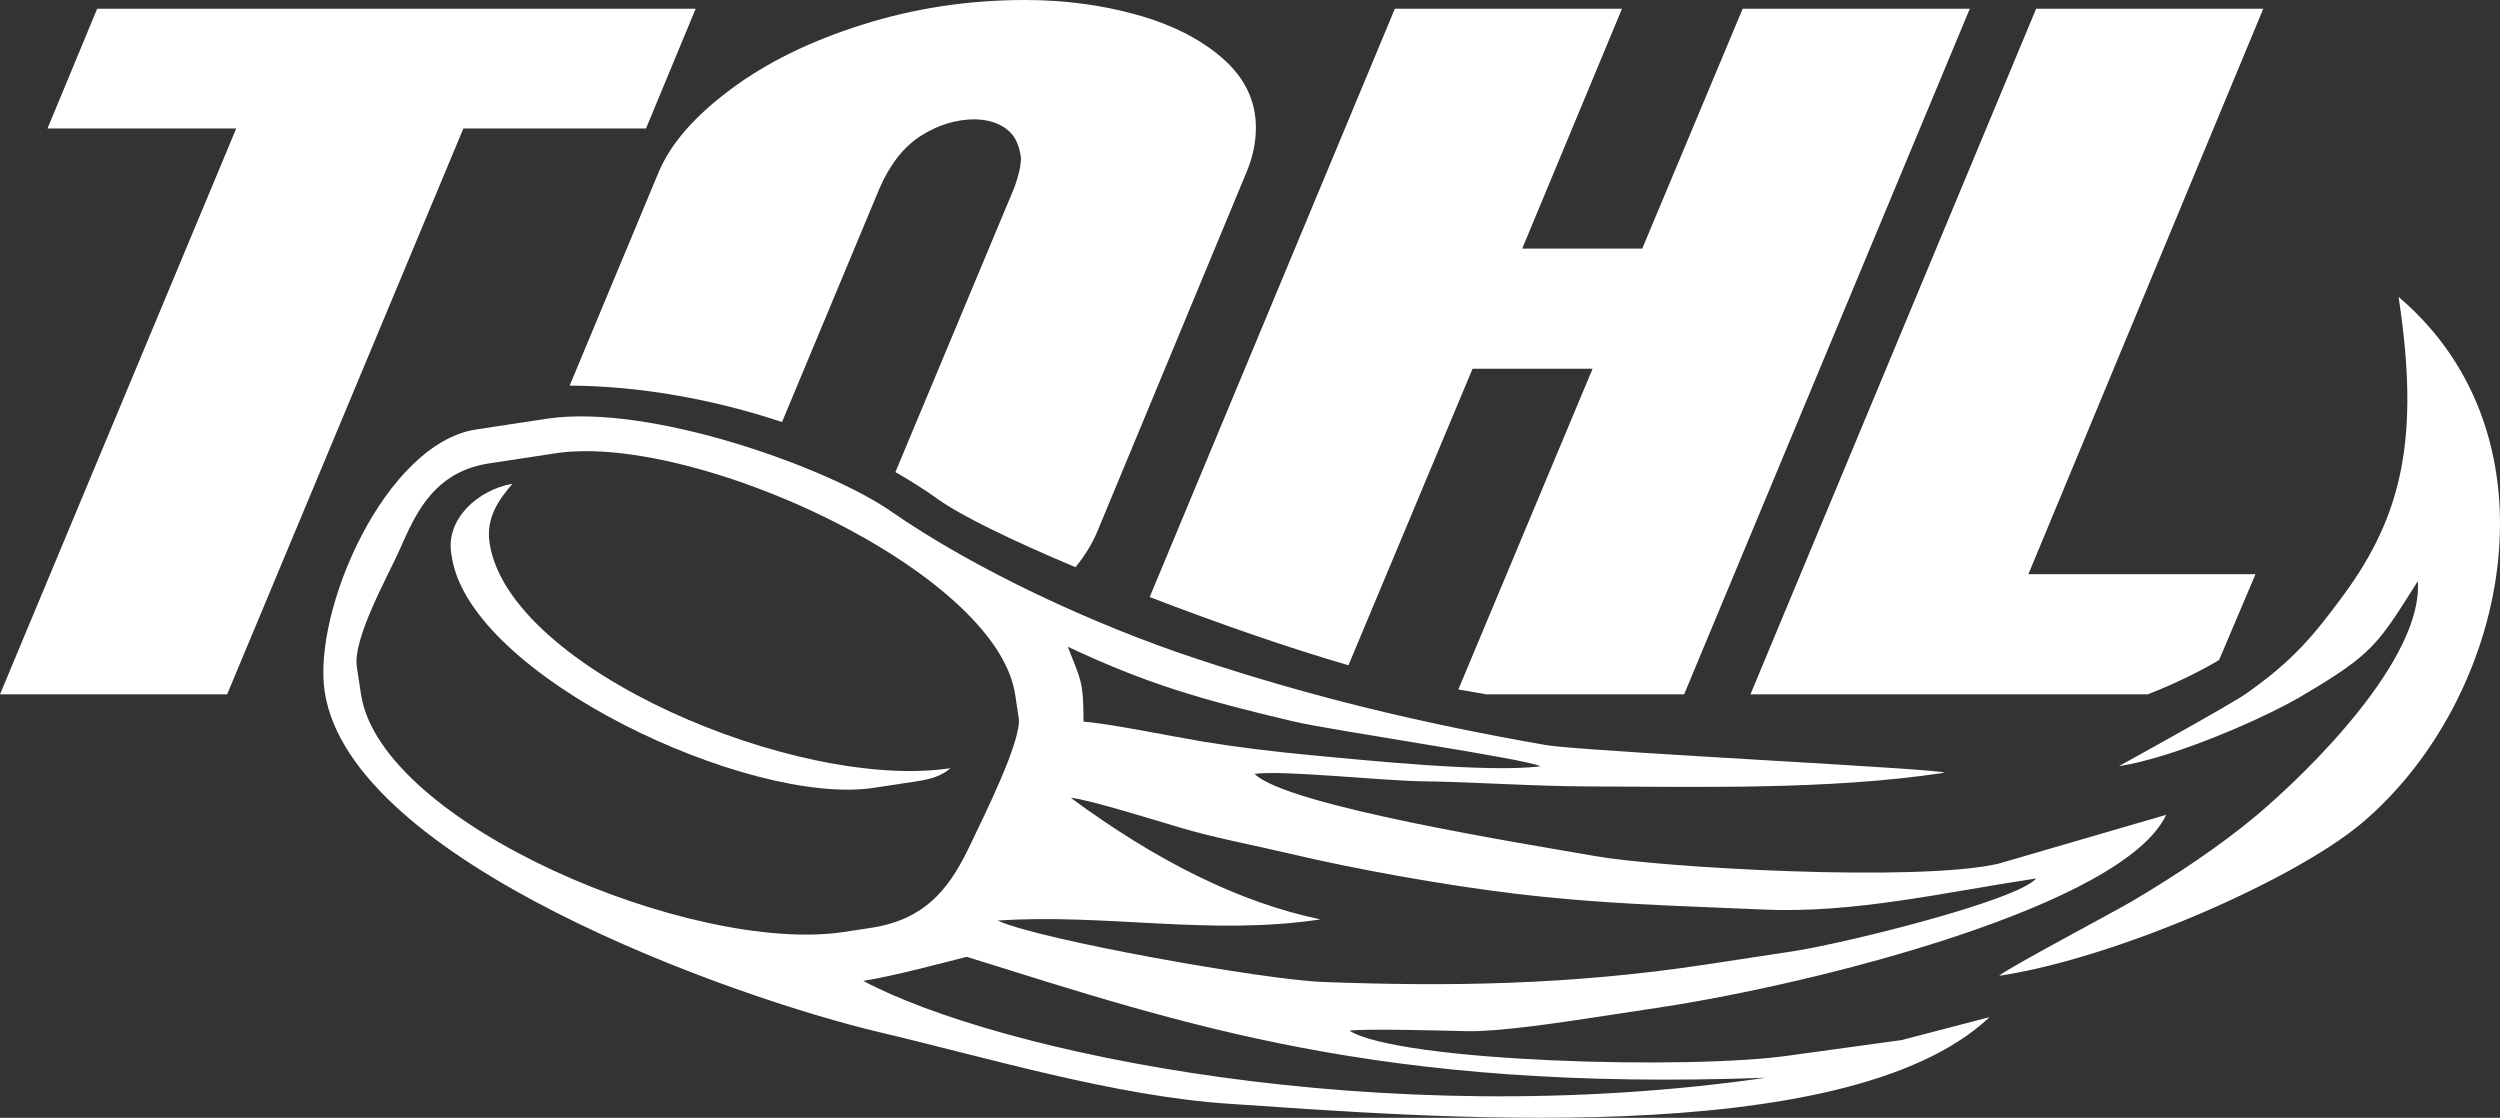 <?xml version="1.0" encoding="utf-8"?>
<!-- Generator: Adobe Illustrator 16.0.0, SVG Export Plug-In . SVG Version: 6.00 Build 0)  -->
<!DOCTYPE svg PUBLIC "-//W3C//DTD SVG 1.1//EN" "http://www.w3.org/Graphics/SVG/1.1/DTD/svg11.dtd">
<svg version="1.1" id="Layer_1" xmlns="http://www.w3.org/2000/svg" xmlns:xlink="http://www.w3.org/1999/xlink" x="0px" y="0px"
	 viewBox="-20.198 60.883 535.844 239.586"
	 enable-background="new -20.198 60.883 535.844 239.586" xml:space="preserve">
<rect x="-20.198" y="60.883" width="535.844" height="239.586" fill="#333333" stroke="none"/>
<g>
	<path fill="#FFFFFF" d="M268.826,203.476l26.601-63.556h25.726l-28.772,68.745c1.965,0.343,3.963,0.69,6.004,1.044h42.385
		l61.234-146.958h-48.682l-21.525,51.416h-25.727l21.383-51.416h-48.682l-52.545,126.102
		C240.942,194.531,256.463,199.902,268.826,203.476z"/>
	<path fill="#FFFFFF" d="M440.13,209.709c5.549-2.156,10.844-4.71,15.303-7.359l7.806-18.394h-48.683l50.353-121.205h-48.682
		l-61.235,146.958H440.13z"/>
	<path fill="#FFFFFF" d="M121.029,97.66l-19.13,45.874c14.871,0.069,30.79,2.893,45.519,7.812l20.862-50.01
		c2.243-5.206,5.203-8.973,8.877-11.331c3.723-2.358,7.589-3.552,11.694-3.552c1.957,0.061,3.675,0.429,5.106,1.133
		c1.432,0.674,2.53,1.623,3.293,2.817c0.716,1.194,1.193,2.633,1.384,4.287c0,1.685-0.477,3.798-1.384,6.309l-25.528,61.071
		c3.185,1.814,6.214,3.732,9.037,5.754c5.166,3.701,16.261,9.045,29.551,14.629c2.036-2.486,3.603-5.035,4.694-7.654L247.03,97.66
		c1.289-3.093,1.957-6.246,1.957-9.432c0-5.726-2.386-10.687-7.111-14.82c-4.772-4.165-10.93-7.289-18.471-9.371
		c-7.541-2.113-15.512-3.154-23.912-3.154c-12.123,0-23.769,1.775-34.889,5.298c-11.168,3.522-20.571,8.146-28.255,13.903
		C128.666,85.81,123.559,91.69,121.029,97.66z"/>
	<polygon fill="#FFFFFF" points="118.269,88.413 128.912,62.751 0.631,62.751 -10.012,88.413 30.441,88.413 -20.198,209.709 
		28.484,209.709 79.124,88.413 	"/>
	<path fill="#FFFFFF" d="M176.277,228.348c3.289-0.499,5.495-1.271,7.266-2.813c-32.673,4.965-94.69-21.17-98.804-48.249
		c-0.861-5.663,2.266-9.607,4.907-12.714c-7.45,1.302-14.241,7.549-13.136,14.819l0.127,0.835
		c3.896,25.641,63.779,53.571,90.449,49.52L176.277,228.348z"/>
	<path fill="#FFFFFF" d="M493.908,124.518c4.54,29.882,0.976,46.566-11.86,63.996c-6.652,9.034-11.035,14.152-20.816,21.04
		c-3.467,2.442-27.256,15.529-27.271,15.546c11.624-1.766,30.815-10.108,39.11-14.993c15.494-9.125,16.365-11.092,24.965-24.664
		c1.129,16.643-23.228,40.677-34.6,50.226c-7.752,6.511-17.414,12.912-26.536,18.313c-3.972,2.352-27.548,14.817-28.598,16.053
		c25.265-3.839,63.302-20.624,77.622-32.653C517.214,211.098,529.703,154.942,493.908,124.518z"/>
	<path fill="#FFFFFF" d="M363.868,287.043c-21.359,3.246-84.262,1.448-94.836-5.252c3.561-0.461,19.674-0.02,25.148,0.112
		c6.814,0.165,20.02-1.846,27.42-2.971l14.205-2.158c33.484-5.088,99.123-21.738,108.289-41.246l-35.938,10.471
		c-17.424,4.025-72.438,0.841-86.357-1.61c-14.594-2.569-66.238-10.748-73.101-17.641c6.3-0.814,27.03,1.463,35.937,1.59
		c11.604,0.164,24.03,1.087,36.286,1.113c22.788,0.051,50.96,0.807,75.638-2.943c-0.119-0.788-69.076-4.152-83.453-5.682
		c-0.6-0.062-1.117-0.123-1.547-0.187c-0.158-0.022-0.303-0.046-0.428-0.067c-27.089-4.726-50.158-10.328-74.734-18.444
		c-21.96-7.252-47.49-19.062-65.711-31.709c-13.347-9.265-51.651-23.137-73.753-19.778l-15.041,2.285
		c-19.523,2.967-35.137,38.814-32.491,56.23c5.553,36.545,87.618,65.6,119.154,73.027c22.723,5.353,50.356,13.688,74.83,15.291
		c39.151,2.565,131.951,10.672,162.844-18.577l-18.881,4.919L363.868,287.043z M304.73,252.453
		c18.356,2.195,32.955,2.504,53.168,3.385c19.26,0.838,38.263-3.622,58.347-6.674c-4.034,4.746-40.93,13.913-52.336,15.646
		l-18.383,2.794c-29.799,4.527-56.121,4.716-82.172,3.754c-12.561-0.464-60.703-9.01-69.719-13.161
		c23.121-1.569,45.625,3.326,69.207-0.257c-17.405-3.599-35.279-12.594-53.543-26.061c3.653,0.287,18.665,4.983,23.487,6.404
		c7.704,2.269,15.424,3.668,23.372,5.551C270.666,247.27,289.753,250.662,304.73,252.453z M310.005,225.126
		c-11.083,1.433-37.826-1.313-49.436-2.405c-7.688-0.723-15.721-1.694-23.086-2.914c-6.348-1.052-19.676-3.809-25.442-4.251
		c-0.042-8.409-0.422-8.632-3.388-16.063c17.02,7.997,28.548,11.319,48.33,16.005C265.505,217.517,306.586,223.448,310.005,225.126z
		 M212.996,225.073L212.996,225.073L212.996,225.073L212.996,225.073z M57.176,209.685l-0.889-5.85
		c-0.934-6.146,6.822-19.766,9.185-25.149c0.221-0.503,0.443-1.008,0.668-1.514c0.226-0.506,0.455-1.013,0.689-1.518
		c3.278-7.072,7.569-13.896,17.877-15.462l14.205-2.159c0.461-0.07,0.931-0.131,1.409-0.185c1.434-0.161,2.942-0.247,4.516-0.264
		c10.388-0.111,23.594,2.831,36.761,7.714c8.101,3.004,16.187,6.741,23.593,10.959c10.33,5.882,19.336,12.693,25.213,19.732
		c0.321,0.384,0.629,0.77,0.931,1.154c0.999,1.276,1.896,2.559,2.673,3.844c1.772,2.927,2.941,5.864,3.382,8.764l0.762,5.014
		c0.73,4.807-7.904,21.932-10.139,26.674c-4.104,8.707-8.941,16.405-21.496,18.313l-5.849,0.888
		C128.334,265.554,61.409,237.544,57.176,209.685z M164.824,271.123c6.234-0.947,18.676-4.264,22.18-5.162
		c46.52,14.496,88.36,28.934,171.245,25.927C275.688,303.818,193.871,286.562,164.824,271.123z"/>
</g>
</svg>
